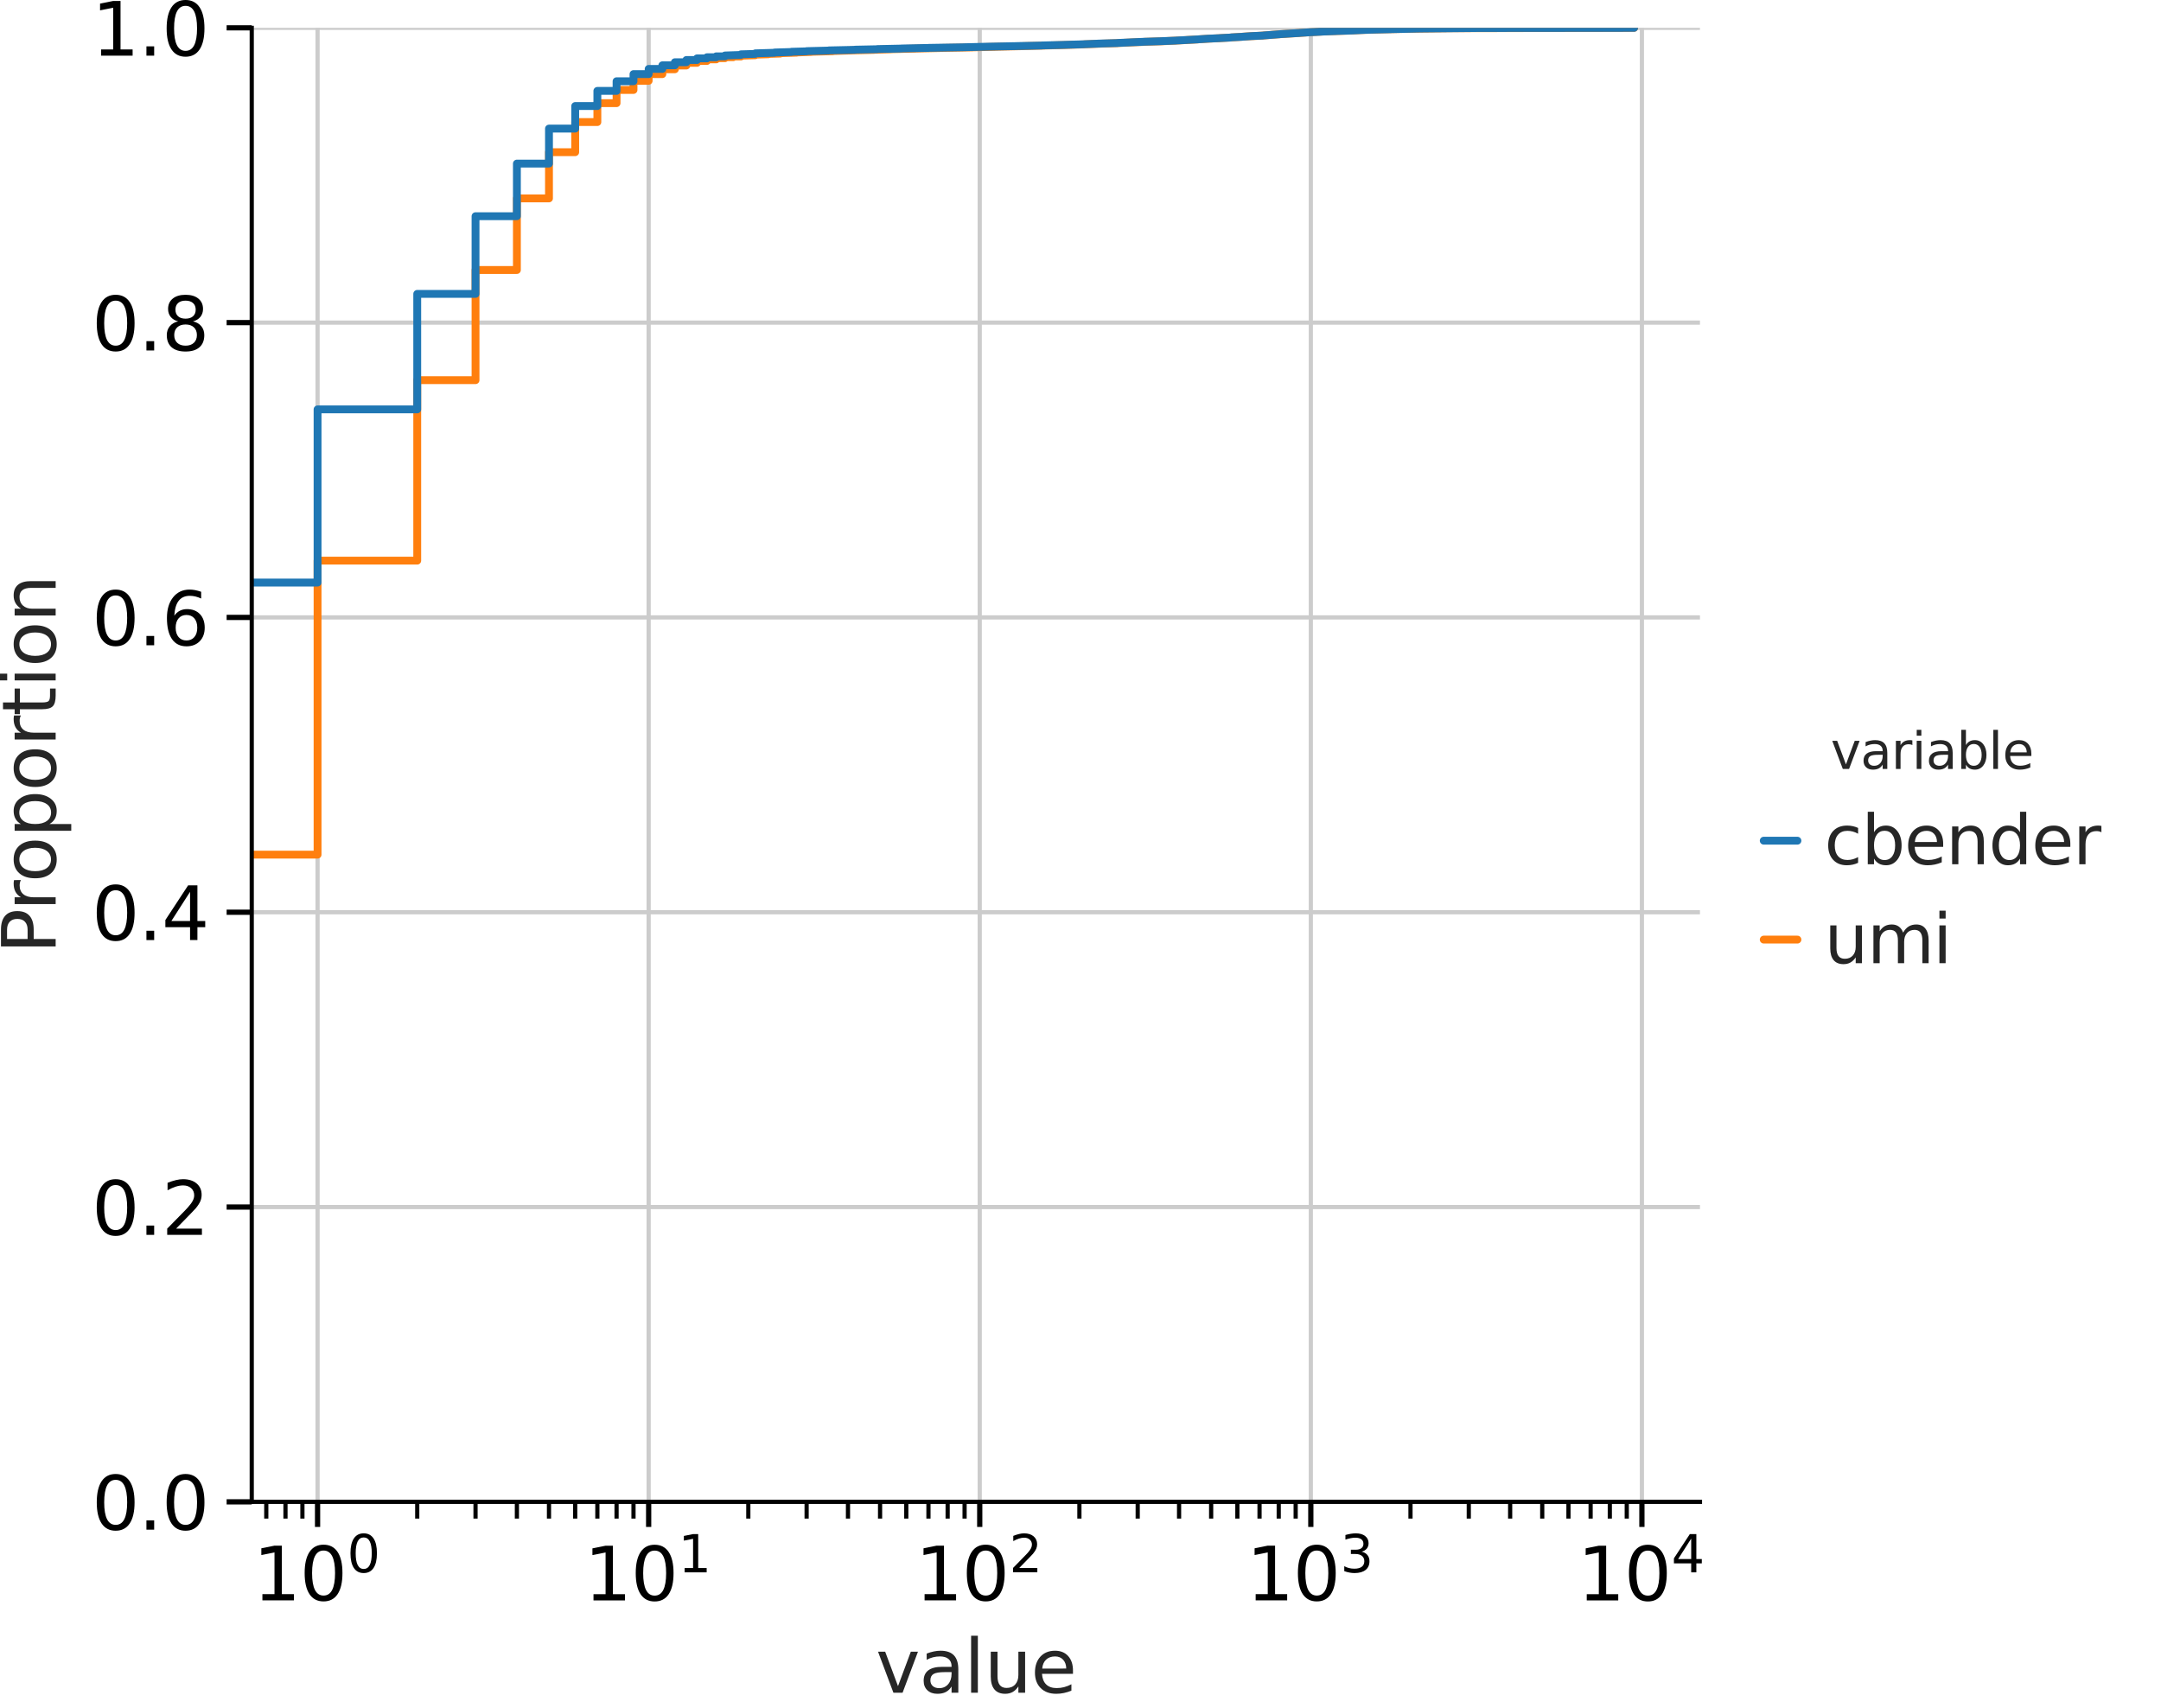 <?xml version="1.0" encoding="utf-8" standalone="no"?>
<!DOCTYPE svg PUBLIC "-//W3C//DTD SVG 1.1//EN"
  "http://www.w3.org/Graphics/SVG/1.1/DTD/svg11.dtd">
<svg height="326.448pt" version="1.1" viewBox="0 0 413.025 326.448" width="413.025pt" xmlns="http://www.w3.org/2000/svg" xmlns:xlink="http://www.w3.org/1999/xlink">
 <defs>
  <style type="text/css">*{stroke-linecap:butt;stroke-linejoin:round;}</style>
 </defs>
 <g id="figure_1">
  <g id="patch_1">
   <path d="M 0 326.448 
L 413.025 326.448 
L 413.025 0 
L 0 0 
z
" style="fill:none;"/>
  </g>
  <g id="axes_1">
   <g id="patch_2">
    <path d="M 48.114 287.049 
L 324.909 287.049 
L 324.909 5.319 
L 48.114 5.319 
z
" style="fill:none;"/>
   </g>
   <g id="matplotlib.axis_1">
    <g id="xtick_1">
     <g id="line2d_1">
      <path clip-path="url(#pf5a74ed049)" d="M 60.695 287.049 
L 60.695 5.319 
" style="fill:none;stroke:#cccccc;stroke-linecap:round;stroke-width:0.8;"/>
     </g>
     <g id="line2d_2">
      <defs>
       <path d="M 0 0 
L 0 4.8 
" id="mdcb907e049" style="stroke:#000000;"/>
      </defs>
      <g>
       <use style="stroke:#000000;" x="60.695" xlink:href="#mdcb907e049" y="287.049"/>
      </g>
     </g>
     <g id="text_1">
      <!-- $\mathdefault{10^{0}}$ -->
      <g transform="translate(48.375 305.987)scale(0.14 -0.14)">
       <defs>
        <path d="M 794 531 
L 1825 531 
L 1825 4091 
L 703 3866 
L 703 4441 
L 1819 4666 
L 2450 4666 
L 2450 531 
L 3481 531 
L 3481 0 
L 794 0 
L 794 531 
z
" id="DejaVuSans-31" transform="scale(0.016)"/>
        <path d="M 2034 4250 
Q 1547 4250 1301 3770 
Q 1056 3291 1056 2328 
Q 1056 1369 1301 889 
Q 1547 409 2034 409 
Q 2525 409 2770 889 
Q 3016 1369 3016 2328 
Q 3016 3291 2770 3770 
Q 2525 4250 2034 4250 
z
M 2034 4750 
Q 2819 4750 3233 4129 
Q 3647 3509 3647 2328 
Q 3647 1150 3233 529 
Q 2819 -91 2034 -91 
Q 1250 -91 836 529 
Q 422 1150 422 2328 
Q 422 3509 836 4129 
Q 1250 4750 2034 4750 
z
" id="DejaVuSans-30" transform="scale(0.016)"/>
       </defs>
       <use transform="translate(0 0.766)" xlink:href="#DejaVuSans-31"/>
       <use transform="translate(63.623 0.766)" xlink:href="#DejaVuSans-30"/>
       <use transform="translate(128.203 39.047)scale(0.7)" xlink:href="#DejaVuSans-30"/>
      </g>
     </g>
    </g>
    <g id="xtick_2">
     <g id="line2d_3">
      <path clip-path="url(#pf5a74ed049)" d="M 123.975 287.049 
L 123.975 5.319 
" style="fill:none;stroke:#cccccc;stroke-linecap:round;stroke-width:0.8;"/>
     </g>
     <g id="line2d_4">
      <g>
       <use style="stroke:#000000;" x="123.975" xlink:href="#mdcb907e049" y="287.049"/>
      </g>
     </g>
     <g id="text_2">
      <!-- $\mathdefault{10^{1}}$ -->
      <g transform="translate(111.655 305.987)scale(0.14 -0.14)">
       <use transform="translate(0 0.684)" xlink:href="#DejaVuSans-31"/>
       <use transform="translate(63.623 0.684)" xlink:href="#DejaVuSans-30"/>
       <use transform="translate(128.203 38.966)scale(0.7)" xlink:href="#DejaVuSans-31"/>
      </g>
     </g>
    </g>
    <g id="xtick_3">
     <g id="line2d_5">
      <path clip-path="url(#pf5a74ed049)" d="M 187.254 287.049 
L 187.254 5.319 
" style="fill:none;stroke:#cccccc;stroke-linecap:round;stroke-width:0.8;"/>
     </g>
     <g id="line2d_6">
      <g>
       <use style="stroke:#000000;" x="187.254" xlink:href="#mdcb907e049" y="287.049"/>
      </g>
     </g>
     <g id="text_3">
      <!-- $\mathdefault{10^{2}}$ -->
      <g transform="translate(174.934 305.987)scale(0.14 -0.14)">
       <defs>
        <path d="M 1228 531 
L 3431 531 
L 3431 0 
L 469 0 
L 469 531 
Q 828 903 1448 1529 
Q 2069 2156 2228 2338 
Q 2531 2678 2651 2914 
Q 2772 3150 2772 3378 
Q 2772 3750 2511 3984 
Q 2250 4219 1831 4219 
Q 1534 4219 1204 4116 
Q 875 4013 500 3803 
L 500 4441 
Q 881 4594 1212 4672 
Q 1544 4750 1819 4750 
Q 2544 4750 2975 4387 
Q 3406 4025 3406 3419 
Q 3406 3131 3298 2873 
Q 3191 2616 2906 2266 
Q 2828 2175 2409 1742 
Q 1991 1309 1228 531 
z
" id="DejaVuSans-32" transform="scale(0.016)"/>
       </defs>
       <use transform="translate(0 0.766)" xlink:href="#DejaVuSans-31"/>
       <use transform="translate(63.623 0.766)" xlink:href="#DejaVuSans-30"/>
       <use transform="translate(128.203 39.047)scale(0.7)" xlink:href="#DejaVuSans-32"/>
      </g>
     </g>
    </g>
    <g id="xtick_4">
     <g id="line2d_7">
      <path clip-path="url(#pf5a74ed049)" d="M 250.533 287.049 
L 250.533 5.319 
" style="fill:none;stroke:#cccccc;stroke-linecap:round;stroke-width:0.8;"/>
     </g>
     <g id="line2d_8">
      <g>
       <use style="stroke:#000000;" x="250.533" xlink:href="#mdcb907e049" y="287.049"/>
      </g>
     </g>
     <g id="text_4">
      <!-- $\mathdefault{10^{3}}$ -->
      <g transform="translate(238.213 305.987)scale(0.14 -0.14)">
       <defs>
        <path d="M 2597 2516 
Q 3050 2419 3304 2112 
Q 3559 1806 3559 1356 
Q 3559 666 3084 287 
Q 2609 -91 1734 -91 
Q 1441 -91 1130 -33 
Q 819 25 488 141 
L 488 750 
Q 750 597 1062 519 
Q 1375 441 1716 441 
Q 2309 441 2620 675 
Q 2931 909 2931 1356 
Q 2931 1769 2642 2001 
Q 2353 2234 1838 2234 
L 1294 2234 
L 1294 2753 
L 1863 2753 
Q 2328 2753 2575 2939 
Q 2822 3125 2822 3475 
Q 2822 3834 2567 4026 
Q 2313 4219 1838 4219 
Q 1578 4219 1281 4162 
Q 984 4106 628 3988 
L 628 4550 
Q 988 4650 1302 4700 
Q 1616 4750 1894 4750 
Q 2613 4750 3031 4423 
Q 3450 4097 3450 3541 
Q 3450 3153 3228 2886 
Q 3006 2619 2597 2516 
z
" id="DejaVuSans-33" transform="scale(0.016)"/>
       </defs>
       <use transform="translate(0 0.766)" xlink:href="#DejaVuSans-31"/>
       <use transform="translate(63.623 0.766)" xlink:href="#DejaVuSans-30"/>
       <use transform="translate(128.203 39.047)scale(0.7)" xlink:href="#DejaVuSans-33"/>
      </g>
     </g>
    </g>
    <g id="xtick_5">
     <g id="line2d_9">
      <path clip-path="url(#pf5a74ed049)" d="M 313.812 287.049 
L 313.812 5.319 
" style="fill:none;stroke:#cccccc;stroke-linecap:round;stroke-width:0.8;"/>
     </g>
     <g id="line2d_10">
      <g>
       <use style="stroke:#000000;" x="313.812" xlink:href="#mdcb907e049" y="287.049"/>
      </g>
     </g>
     <g id="text_5">
      <!-- $\mathdefault{10^{4}}$ -->
      <g transform="translate(301.492 305.987)scale(0.14 -0.14)">
       <defs>
        <path d="M 2419 4116 
L 825 1625 
L 2419 1625 
L 2419 4116 
z
M 2253 4666 
L 3047 4666 
L 3047 1625 
L 3713 1625 
L 3713 1100 
L 3047 1100 
L 3047 0 
L 2419 0 
L 2419 1100 
L 313 1100 
L 313 1709 
L 2253 4666 
z
" id="DejaVuSans-34" transform="scale(0.016)"/>
       </defs>
       <use transform="translate(0 0.684)" xlink:href="#DejaVuSans-31"/>
       <use transform="translate(63.623 0.684)" xlink:href="#DejaVuSans-30"/>
       <use transform="translate(128.203 38.966)scale(0.7)" xlink:href="#DejaVuSans-34"/>
      </g>
     </g>
    </g>
    <g id="xtick_6">
     <g id="line2d_11">
      <defs>
       <path d="M 0 0 
L 0 3.2 
" id="m6e7b2ccfba" style="stroke:#000000;stroke-width:0.8;"/>
      </defs>
      <g>
       <use style="stroke:#000000;stroke-width:0.8;" x="50.893" xlink:href="#m6e7b2ccfba" y="287.049"/>
      </g>
     </g>
    </g>
    <g id="xtick_7">
     <g id="line2d_12">
      <g>
       <use style="stroke:#000000;stroke-width:0.8;" x="54.563" xlink:href="#m6e7b2ccfba" y="287.049"/>
      </g>
     </g>
    </g>
    <g id="xtick_8">
     <g id="line2d_13">
      <g>
       <use style="stroke:#000000;stroke-width:0.8;" x="57.8" xlink:href="#m6e7b2ccfba" y="287.049"/>
      </g>
     </g>
    </g>
    <g id="xtick_9">
     <g id="line2d_14">
      <g>
       <use style="stroke:#000000;stroke-width:0.8;" x="79.744" xlink:href="#m6e7b2ccfba" y="287.049"/>
      </g>
     </g>
    </g>
    <g id="xtick_10">
     <g id="line2d_15">
      <g>
       <use style="stroke:#000000;stroke-width:0.8;" x="90.887" xlink:href="#m6e7b2ccfba" y="287.049"/>
      </g>
     </g>
    </g>
    <g id="xtick_11">
     <g id="line2d_16">
      <g>
       <use style="stroke:#000000;stroke-width:0.8;" x="98.793" xlink:href="#m6e7b2ccfba" y="287.049"/>
      </g>
     </g>
    </g>
    <g id="xtick_12">
     <g id="line2d_17">
      <g>
       <use style="stroke:#000000;stroke-width:0.8;" x="104.926" xlink:href="#m6e7b2ccfba" y="287.049"/>
      </g>
     </g>
    </g>
    <g id="xtick_13">
     <g id="line2d_18">
      <g>
       <use style="stroke:#000000;stroke-width:0.8;" x="109.936" xlink:href="#m6e7b2ccfba" y="287.049"/>
      </g>
     </g>
    </g>
    <g id="xtick_14">
     <g id="line2d_19">
      <g>
       <use style="stroke:#000000;stroke-width:0.8;" x="114.172" xlink:href="#m6e7b2ccfba" y="287.049"/>
      </g>
     </g>
    </g>
    <g id="xtick_15">
     <g id="line2d_20">
      <g>
       <use style="stroke:#000000;stroke-width:0.8;" x="117.842" xlink:href="#m6e7b2ccfba" y="287.049"/>
      </g>
     </g>
    </g>
    <g id="xtick_16">
     <g id="line2d_21">
      <g>
       <use style="stroke:#000000;stroke-width:0.8;" x="121.079" xlink:href="#m6e7b2ccfba" y="287.049"/>
      </g>
     </g>
    </g>
    <g id="xtick_17">
     <g id="line2d_22">
      <g>
       <use style="stroke:#000000;stroke-width:0.8;" x="143.023" xlink:href="#m6e7b2ccfba" y="287.049"/>
      </g>
     </g>
    </g>
    <g id="xtick_18">
     <g id="line2d_23">
      <g>
       <use style="stroke:#000000;stroke-width:0.8;" x="154.166" xlink:href="#m6e7b2ccfba" y="287.049"/>
      </g>
     </g>
    </g>
    <g id="xtick_19">
     <g id="line2d_24">
      <g>
       <use style="stroke:#000000;stroke-width:0.8;" x="162.072" xlink:href="#m6e7b2ccfba" y="287.049"/>
      </g>
     </g>
    </g>
    <g id="xtick_20">
     <g id="line2d_25">
      <g>
       <use style="stroke:#000000;stroke-width:0.8;" x="168.205" xlink:href="#m6e7b2ccfba" y="287.049"/>
      </g>
     </g>
    </g>
    <g id="xtick_21">
     <g id="line2d_26">
      <g>
       <use style="stroke:#000000;stroke-width:0.8;" x="173.215" xlink:href="#m6e7b2ccfba" y="287.049"/>
      </g>
     </g>
    </g>
    <g id="xtick_22">
     <g id="line2d_27">
      <g>
       <use style="stroke:#000000;stroke-width:0.8;" x="177.452" xlink:href="#m6e7b2ccfba" y="287.049"/>
      </g>
     </g>
    </g>
    <g id="xtick_23">
     <g id="line2d_28">
      <g>
       <use style="stroke:#000000;stroke-width:0.8;" x="181.121" xlink:href="#m6e7b2ccfba" y="287.049"/>
      </g>
     </g>
    </g>
    <g id="xtick_24">
     <g id="line2d_29">
      <g>
       <use style="stroke:#000000;stroke-width:0.8;" x="184.358" xlink:href="#m6e7b2ccfba" y="287.049"/>
      </g>
     </g>
    </g>
    <g id="xtick_25">
     <g id="line2d_30">
      <g>
       <use style="stroke:#000000;stroke-width:0.8;" x="206.303" xlink:href="#m6e7b2ccfba" y="287.049"/>
      </g>
     </g>
    </g>
    <g id="xtick_26">
     <g id="line2d_31">
      <g>
       <use style="stroke:#000000;stroke-width:0.8;" x="217.446" xlink:href="#m6e7b2ccfba" y="287.049"/>
      </g>
     </g>
    </g>
    <g id="xtick_27">
     <g id="line2d_32">
      <g>
       <use style="stroke:#000000;stroke-width:0.8;" x="225.352" xlink:href="#m6e7b2ccfba" y="287.049"/>
      </g>
     </g>
    </g>
    <g id="xtick_28">
     <g id="line2d_33">
      <g>
       <use style="stroke:#000000;stroke-width:0.8;" x="231.484" xlink:href="#m6e7b2ccfba" y="287.049"/>
      </g>
     </g>
    </g>
    <g id="xtick_29">
     <g id="line2d_34">
      <g>
       <use style="stroke:#000000;stroke-width:0.8;" x="236.494" xlink:href="#m6e7b2ccfba" y="287.049"/>
      </g>
     </g>
    </g>
    <g id="xtick_30">
     <g id="line2d_35">
      <g>
       <use style="stroke:#000000;stroke-width:0.8;" x="240.731" xlink:href="#m6e7b2ccfba" y="287.049"/>
      </g>
     </g>
    </g>
    <g id="xtick_31">
     <g id="line2d_36">
      <g>
       <use style="stroke:#000000;stroke-width:0.8;" x="244.4" xlink:href="#m6e7b2ccfba" y="287.049"/>
      </g>
     </g>
    </g>
    <g id="xtick_32">
     <g id="line2d_37">
      <g>
       <use style="stroke:#000000;stroke-width:0.8;" x="247.637" xlink:href="#m6e7b2ccfba" y="287.049"/>
      </g>
     </g>
    </g>
    <g id="xtick_33">
     <g id="line2d_38">
      <g>
       <use style="stroke:#000000;stroke-width:0.8;" x="269.582" xlink:href="#m6e7b2ccfba" y="287.049"/>
      </g>
     </g>
    </g>
    <g id="xtick_34">
     <g id="line2d_39">
      <g>
       <use style="stroke:#000000;stroke-width:0.8;" x="280.725" xlink:href="#m6e7b2ccfba" y="287.049"/>
      </g>
     </g>
    </g>
    <g id="xtick_35">
     <g id="line2d_40">
      <g>
       <use style="stroke:#000000;stroke-width:0.8;" x="288.631" xlink:href="#m6e7b2ccfba" y="287.049"/>
      </g>
     </g>
    </g>
    <g id="xtick_36">
     <g id="line2d_41">
      <g>
       <use style="stroke:#000000;stroke-width:0.8;" x="294.763" xlink:href="#m6e7b2ccfba" y="287.049"/>
      </g>
     </g>
    </g>
    <g id="xtick_37">
     <g id="line2d_42">
      <g>
       <use style="stroke:#000000;stroke-width:0.8;" x="299.774" xlink:href="#m6e7b2ccfba" y="287.049"/>
      </g>
     </g>
    </g>
    <g id="xtick_38">
     <g id="line2d_43">
      <g>
       <use style="stroke:#000000;stroke-width:0.8;" x="304.01" xlink:href="#m6e7b2ccfba" y="287.049"/>
      </g>
     </g>
    </g>
    <g id="xtick_39">
     <g id="line2d_44">
      <g>
       <use style="stroke:#000000;stroke-width:0.8;" x="307.68" xlink:href="#m6e7b2ccfba" y="287.049"/>
      </g>
     </g>
    </g>
    <g id="xtick_40">
     <g id="line2d_45">
      <g>
       <use style="stroke:#000000;stroke-width:0.8;" x="310.917" xlink:href="#m6e7b2ccfba" y="287.049"/>
      </g>
     </g>
    </g>
    <g id="text_6">
     <!-- value -->
     <g style="fill:#262626;" transform="translate(167.39 323.536)scale(0.14 -0.14)">
      <defs>
       <path d="M 191 3500 
L 800 3500 
L 1894 563 
L 2988 3500 
L 3597 3500 
L 2284 0 
L 1503 0 
L 191 3500 
z
" id="DejaVuSans-76" transform="scale(0.016)"/>
       <path d="M 2194 1759 
Q 1497 1759 1228 1600 
Q 959 1441 959 1056 
Q 959 750 1161 570 
Q 1363 391 1709 391 
Q 2188 391 2477 730 
Q 2766 1069 2766 1631 
L 2766 1759 
L 2194 1759 
z
M 3341 1997 
L 3341 0 
L 2766 0 
L 2766 531 
Q 2569 213 2275 61 
Q 1981 -91 1556 -91 
Q 1019 -91 701 211 
Q 384 513 384 1019 
Q 384 1609 779 1909 
Q 1175 2209 1959 2209 
L 2766 2209 
L 2766 2266 
Q 2766 2663 2505 2880 
Q 2244 3097 1772 3097 
Q 1472 3097 1187 3025 
Q 903 2953 641 2809 
L 641 3341 
Q 956 3463 1253 3523 
Q 1550 3584 1831 3584 
Q 2591 3584 2966 3190 
Q 3341 2797 3341 1997 
z
" id="DejaVuSans-61" transform="scale(0.016)"/>
       <path d="M 603 4863 
L 1178 4863 
L 1178 0 
L 603 0 
L 603 4863 
z
" id="DejaVuSans-6c" transform="scale(0.016)"/>
       <path d="M 544 1381 
L 544 3500 
L 1119 3500 
L 1119 1403 
Q 1119 906 1312 657 
Q 1506 409 1894 409 
Q 2359 409 2629 706 
Q 2900 1003 2900 1516 
L 2900 3500 
L 3475 3500 
L 3475 0 
L 2900 0 
L 2900 538 
Q 2691 219 2414 64 
Q 2138 -91 1772 -91 
Q 1169 -91 856 284 
Q 544 659 544 1381 
z
M 1991 3584 
L 1991 3584 
z
" id="DejaVuSans-75" transform="scale(0.016)"/>
       <path d="M 3597 1894 
L 3597 1613 
L 953 1613 
Q 991 1019 1311 708 
Q 1631 397 2203 397 
Q 2534 397 2845 478 
Q 3156 559 3463 722 
L 3463 178 
Q 3153 47 2828 -22 
Q 2503 -91 2169 -91 
Q 1331 -91 842 396 
Q 353 884 353 1716 
Q 353 2575 817 3079 
Q 1281 3584 2069 3584 
Q 2775 3584 3186 3129 
Q 3597 2675 3597 1894 
z
M 3022 2063 
Q 3016 2534 2758 2815 
Q 2500 3097 2075 3097 
Q 1594 3097 1305 2825 
Q 1016 2553 972 2059 
L 3022 2063 
z
" id="DejaVuSans-65" transform="scale(0.016)"/>
      </defs>
      <use xlink:href="#DejaVuSans-76"/>
      <use x="59.18" xlink:href="#DejaVuSans-61"/>
      <use x="120.459" xlink:href="#DejaVuSans-6c"/>
      <use x="148.242" xlink:href="#DejaVuSans-75"/>
      <use x="211.621" xlink:href="#DejaVuSans-65"/>
     </g>
    </g>
   </g>
   <g id="matplotlib.axis_2">
    <g id="ytick_1">
     <g id="line2d_46">
      <path clip-path="url(#pf5a74ed049)" d="M 48.114 287.049 
L 324.909 287.049 
" style="fill:none;stroke:#cccccc;stroke-linecap:round;stroke-width:0.8;"/>
     </g>
     <g id="line2d_47">
      <defs>
       <path d="M 0 0 
L -4.8 0 
" id="meed3a29d20" style="stroke:#000000;"/>
      </defs>
      <g>
       <use style="stroke:#000000;" x="48.114" xlink:href="#meed3a29d20" y="287.049"/>
      </g>
     </g>
     <g id="text_7">
      <!-- 0.0 -->
      <g transform="translate(17.549 292.368)scale(0.14 -0.14)">
       <defs>
        <path d="M 684 794 
L 1344 794 
L 1344 0 
L 684 0 
L 684 794 
z
" id="DejaVuSans-2e" transform="scale(0.016)"/>
       </defs>
       <use xlink:href="#DejaVuSans-30"/>
       <use x="63.623" xlink:href="#DejaVuSans-2e"/>
       <use x="95.41" xlink:href="#DejaVuSans-30"/>
      </g>
     </g>
    </g>
    <g id="ytick_2">
     <g id="line2d_48">
      <path clip-path="url(#pf5a74ed049)" d="M 48.114 230.703 
L 324.909 230.703 
" style="fill:none;stroke:#cccccc;stroke-linecap:round;stroke-width:0.8;"/>
     </g>
     <g id="line2d_49">
      <g>
       <use style="stroke:#000000;" x="48.114" xlink:href="#meed3a29d20" y="230.703"/>
      </g>
     </g>
     <g id="text_8">
      <!-- 0.2 -->
      <g transform="translate(17.549 236.022)scale(0.14 -0.14)">
       <use xlink:href="#DejaVuSans-30"/>
       <use x="63.623" xlink:href="#DejaVuSans-2e"/>
       <use x="95.41" xlink:href="#DejaVuSans-32"/>
      </g>
     </g>
    </g>
    <g id="ytick_3">
     <g id="line2d_50">
      <path clip-path="url(#pf5a74ed049)" d="M 48.114 174.357 
L 324.909 174.357 
" style="fill:none;stroke:#cccccc;stroke-linecap:round;stroke-width:0.8;"/>
     </g>
     <g id="line2d_51">
      <g>
       <use style="stroke:#000000;" x="48.114" xlink:href="#meed3a29d20" y="174.357"/>
      </g>
     </g>
     <g id="text_9">
      <!-- 0.4 -->
      <g transform="translate(17.549 179.676)scale(0.14 -0.14)">
       <use xlink:href="#DejaVuSans-30"/>
       <use x="63.623" xlink:href="#DejaVuSans-2e"/>
       <use x="95.41" xlink:href="#DejaVuSans-34"/>
      </g>
     </g>
    </g>
    <g id="ytick_4">
     <g id="line2d_52">
      <path clip-path="url(#pf5a74ed049)" d="M 48.114 118.011 
L 324.909 118.011 
" style="fill:none;stroke:#cccccc;stroke-linecap:round;stroke-width:0.8;"/>
     </g>
     <g id="line2d_53">
      <g>
       <use style="stroke:#000000;" x="48.114" xlink:href="#meed3a29d20" y="118.011"/>
      </g>
     </g>
     <g id="text_10">
      <!-- 0.6 -->
      <g transform="translate(17.549 123.33)scale(0.14 -0.14)">
       <defs>
        <path d="M 2113 2584 
Q 1688 2584 1439 2293 
Q 1191 2003 1191 1497 
Q 1191 994 1439 701 
Q 1688 409 2113 409 
Q 2538 409 2786 701 
Q 3034 994 3034 1497 
Q 3034 2003 2786 2293 
Q 2538 2584 2113 2584 
z
M 3366 4563 
L 3366 3988 
Q 3128 4100 2886 4159 
Q 2644 4219 2406 4219 
Q 1781 4219 1451 3797 
Q 1122 3375 1075 2522 
Q 1259 2794 1537 2939 
Q 1816 3084 2150 3084 
Q 2853 3084 3261 2657 
Q 3669 2231 3669 1497 
Q 3669 778 3244 343 
Q 2819 -91 2113 -91 
Q 1303 -91 875 529 
Q 447 1150 447 2328 
Q 447 3434 972 4092 
Q 1497 4750 2381 4750 
Q 2619 4750 2861 4703 
Q 3103 4656 3366 4563 
z
" id="DejaVuSans-36" transform="scale(0.016)"/>
       </defs>
       <use xlink:href="#DejaVuSans-30"/>
       <use x="63.623" xlink:href="#DejaVuSans-2e"/>
       <use x="95.41" xlink:href="#DejaVuSans-36"/>
      </g>
     </g>
    </g>
    <g id="ytick_5">
     <g id="line2d_54">
      <path clip-path="url(#pf5a74ed049)" d="M 48.114 61.665 
L 324.909 61.665 
" style="fill:none;stroke:#cccccc;stroke-linecap:round;stroke-width:0.8;"/>
     </g>
     <g id="line2d_55">
      <g>
       <use style="stroke:#000000;" x="48.114" xlink:href="#meed3a29d20" y="61.665"/>
      </g>
     </g>
     <g id="text_11">
      <!-- 0.8 -->
      <g transform="translate(17.549 66.984)scale(0.14 -0.14)">
       <defs>
        <path d="M 2034 2216 
Q 1584 2216 1326 1975 
Q 1069 1734 1069 1313 
Q 1069 891 1326 650 
Q 1584 409 2034 409 
Q 2484 409 2743 651 
Q 3003 894 3003 1313 
Q 3003 1734 2745 1975 
Q 2488 2216 2034 2216 
z
M 1403 2484 
Q 997 2584 770 2862 
Q 544 3141 544 3541 
Q 544 4100 942 4425 
Q 1341 4750 2034 4750 
Q 2731 4750 3128 4425 
Q 3525 4100 3525 3541 
Q 3525 3141 3298 2862 
Q 3072 2584 2669 2484 
Q 3125 2378 3379 2068 
Q 3634 1759 3634 1313 
Q 3634 634 3220 271 
Q 2806 -91 2034 -91 
Q 1263 -91 848 271 
Q 434 634 434 1313 
Q 434 1759 690 2068 
Q 947 2378 1403 2484 
z
M 1172 3481 
Q 1172 3119 1398 2916 
Q 1625 2713 2034 2713 
Q 2441 2713 2670 2916 
Q 2900 3119 2900 3481 
Q 2900 3844 2670 4047 
Q 2441 4250 2034 4250 
Q 1625 4250 1398 4047 
Q 1172 3844 1172 3481 
z
" id="DejaVuSans-38" transform="scale(0.016)"/>
       </defs>
       <use xlink:href="#DejaVuSans-30"/>
       <use x="63.623" xlink:href="#DejaVuSans-2e"/>
       <use x="95.41" xlink:href="#DejaVuSans-38"/>
      </g>
     </g>
    </g>
    <g id="ytick_6">
     <g id="line2d_56">
      <path clip-path="url(#pf5a74ed049)" d="M 48.114 5.319 
L 324.909 5.319 
" style="fill:none;stroke:#cccccc;stroke-linecap:round;stroke-width:0.8;"/>
     </g>
     <g id="line2d_57">
      <g>
       <use style="stroke:#000000;" x="48.114" xlink:href="#meed3a29d20" y="5.319"/>
      </g>
     </g>
     <g id="text_12">
      <!-- 1.0 -->
      <g transform="translate(17.549 10.638)scale(0.14 -0.14)">
       <use xlink:href="#DejaVuSans-31"/>
       <use x="63.623" xlink:href="#DejaVuSans-2e"/>
       <use x="95.41" xlink:href="#DejaVuSans-30"/>
      </g>
     </g>
    </g>
    <g id="text_13">
     <!-- Proportion -->
     <g style="fill:#262626;" transform="translate(10.638 182.298)rotate(-90)scale(0.14 -0.14)">
      <defs>
       <path d="M 1259 4147 
L 1259 2394 
L 2053 2394 
Q 2494 2394 2734 2622 
Q 2975 2850 2975 3272 
Q 2975 3691 2734 3919 
Q 2494 4147 2053 4147 
L 1259 4147 
z
M 628 4666 
L 2053 4666 
Q 2838 4666 3239 4311 
Q 3641 3956 3641 3272 
Q 3641 2581 3239 2228 
Q 2838 1875 2053 1875 
L 1259 1875 
L 1259 0 
L 628 0 
L 628 4666 
z
" id="DejaVuSans-50" transform="scale(0.016)"/>
       <path d="M 2631 2963 
Q 2534 3019 2420 3045 
Q 2306 3072 2169 3072 
Q 1681 3072 1420 2755 
Q 1159 2438 1159 1844 
L 1159 0 
L 581 0 
L 581 3500 
L 1159 3500 
L 1159 2956 
Q 1341 3275 1631 3429 
Q 1922 3584 2338 3584 
Q 2397 3584 2469 3576 
Q 2541 3569 2628 3553 
L 2631 2963 
z
" id="DejaVuSans-72" transform="scale(0.016)"/>
       <path d="M 1959 3097 
Q 1497 3097 1228 2736 
Q 959 2375 959 1747 
Q 959 1119 1226 758 
Q 1494 397 1959 397 
Q 2419 397 2687 759 
Q 2956 1122 2956 1747 
Q 2956 2369 2687 2733 
Q 2419 3097 1959 3097 
z
M 1959 3584 
Q 2709 3584 3137 3096 
Q 3566 2609 3566 1747 
Q 3566 888 3137 398 
Q 2709 -91 1959 -91 
Q 1206 -91 779 398 
Q 353 888 353 1747 
Q 353 2609 779 3096 
Q 1206 3584 1959 3584 
z
" id="DejaVuSans-6f" transform="scale(0.016)"/>
       <path d="M 1159 525 
L 1159 -1331 
L 581 -1331 
L 581 3500 
L 1159 3500 
L 1159 2969 
Q 1341 3281 1617 3432 
Q 1894 3584 2278 3584 
Q 2916 3584 3314 3078 
Q 3713 2572 3713 1747 
Q 3713 922 3314 415 
Q 2916 -91 2278 -91 
Q 1894 -91 1617 61 
Q 1341 213 1159 525 
z
M 3116 1747 
Q 3116 2381 2855 2742 
Q 2594 3103 2138 3103 
Q 1681 3103 1420 2742 
Q 1159 2381 1159 1747 
Q 1159 1113 1420 752 
Q 1681 391 2138 391 
Q 2594 391 2855 752 
Q 3116 1113 3116 1747 
z
" id="DejaVuSans-70" transform="scale(0.016)"/>
       <path d="M 1172 4494 
L 1172 3500 
L 2356 3500 
L 2356 3053 
L 1172 3053 
L 1172 1153 
Q 1172 725 1289 603 
Q 1406 481 1766 481 
L 2356 481 
L 2356 0 
L 1766 0 
Q 1100 0 847 248 
Q 594 497 594 1153 
L 594 3053 
L 172 3053 
L 172 3500 
L 594 3500 
L 594 4494 
L 1172 4494 
z
" id="DejaVuSans-74" transform="scale(0.016)"/>
       <path d="M 603 3500 
L 1178 3500 
L 1178 0 
L 603 0 
L 603 3500 
z
M 603 4863 
L 1178 4863 
L 1178 4134 
L 603 4134 
L 603 4863 
z
" id="DejaVuSans-69" transform="scale(0.016)"/>
       <path d="M 3513 2113 
L 3513 0 
L 2938 0 
L 2938 2094 
Q 2938 2591 2744 2837 
Q 2550 3084 2163 3084 
Q 1697 3084 1428 2787 
Q 1159 2491 1159 1978 
L 1159 0 
L 581 0 
L 581 3500 
L 1159 3500 
L 1159 2956 
Q 1366 3272 1645 3428 
Q 1925 3584 2291 3584 
Q 2894 3584 3203 3211 
Q 3513 2838 3513 2113 
z
" id="DejaVuSans-6e" transform="scale(0.016)"/>
      </defs>
      <use xlink:href="#DejaVuSans-50"/>
      <use x="58.553" xlink:href="#DejaVuSans-72"/>
      <use x="97.416" xlink:href="#DejaVuSans-6f"/>
      <use x="158.598" xlink:href="#DejaVuSans-70"/>
      <use x="222.074" xlink:href="#DejaVuSans-6f"/>
      <use x="283.256" xlink:href="#DejaVuSans-72"/>
      <use x="324.369" xlink:href="#DejaVuSans-74"/>
      <use x="363.578" xlink:href="#DejaVuSans-69"/>
      <use x="391.361" xlink:href="#DejaVuSans-6f"/>
      <use x="452.543" xlink:href="#DejaVuSans-6e"/>
     </g>
    </g>
   </g>
   <g id="line2d_58">
    <path clip-path="url(#pf5a74ed049)" d="M -1 163.351 
L 60.695 163.351 
L 60.695 163.241 
L 60.695 107.158 
L 79.744 107.158 
L 79.744 107.048 
L 79.744 72.66 
L 90.887 72.66 
L 90.887 72.55 
L 90.887 51.607 
L 98.793 51.607 
L 98.793 51.497 
L 98.793 37.92 
L 104.926 37.92 
L 104.926 37.81 
L 104.926 29.086 
L 109.936 29.086 
L 109.936 28.976 
L 109.936 23.329 
L 114.172 23.329 
L 114.172 23.219 
L 114.172 19.717 
L 117.842 19.717 
L 117.842 19.607 
L 117.842 17.192 
L 121.079 17.192 
L 121.079 17.082 
L 121.079 15.444 
L 123.975 15.444 
L 123.975 15.334 
L 123.975 14.165 
L 126.594 14.165 
L 126.594 14.055 
L 126.594 13.237 
L 128.985 13.237 
L 128.985 13.127 
L 128.985 12.521 
L 131.185 12.521 
L 131.185 12.411 
L 131.185 12.006 
L 133.221 12.006 
L 133.221 11.896 
L 133.221 11.652 
L 135.117 11.652 
L 135.117 11.542 
L 135.117 11.346 
L 136.891 11.346 
L 136.891 11.236 
L 136.891 11.117 
L 138.557 11.117 
L 138.557 11.007 
L 138.557 10.93 
L 140.128 10.93 
L 140.128 10.82 
L 140.128 10.793 
L 141.614 10.793 
L 141.614 10.683 
L 141.614 10.641 
L 144.364 10.552 
L 144.364 10.531 
L 144.364 10.445 
L 146.864 10.368 
L 146.864 10.335 
L 146.864 10.305 
L 149.156 10.237 
L 149.156 10.195 
L 149.156 10.163 
L 152.27 10.062 
L 152.27 10.053 
L 152.27 10.029 
L 155.067 9.925 
L 155.067 9.919 
L 155.067 9.895 
L 159.177 9.788 
L 159.177 9.785 
L 159.177 9.752 
L 162.751 9.642 
L 162.751 9.633 
L 167.083 9.529 
L 167.083 9.523 
L 167.083 9.515 
L 170.32 9.41 
L 170.32 9.404 
L 170.32 9.396 
L 174.989 9.294 
L 174.989 9.286 
L 174.989 9.28 
L 179.712 9.176 
L 179.712 9.17 
L 179.712 9.167 
L 185.844 9.06 
L 185.844 9.057 
L 185.844 9.051 
L 190.368 8.944 
L 190.368 8.941 
L 190.368 8.935 
L 195.501 8.828 
L 195.501 8.825 
L 195.501 8.822 
L 199.65 8.715 
L 199.65 8.712 
L 199.65 8.709 
L 203.711 8.599 
L 203.711 8.596 
L 207.248 8.486 
L 207.248 8.468 
L 210.263 8.358 
L 210.263 8.352 
L 213.618 8.242 
L 213.723 8.23 
L 216.036 8.12 
L 216.036 8.117 
L 218.699 8.007 
L 218.699 7.995 
L 222.303 7.885 
L 222.38 7.876 
L 224.726 7.769 
L 224.726 7.766 
L 224.726 7.763 
L 226.758 7.659 
L 226.758 7.653 
L 226.758 7.65 
L 228.952 7.54 
L 229.013 7.522 
L 230.76 7.412 
L 230.816 7.406 
L 233.137 7.299 
L 233.137 7.296 
L 233.189 7.29 
L 235.181 7.18 
L 235.277 7.165 
L 236.904 7.055 
L 236.994 7.049 
L 238.652 6.939 
L 238.736 6.934 
L 241.004 6.823 
L 241.082 6.818 
L 242.443 6.708 
L 242.517 6.699 
L 243.985 6.589 
L 244.09 6.577 
L 245.774 6.467 
L 245.872 6.455 
L 247.82 6.345 
L 247.82 6.333 
L 249.554 6.223 
L 249.639 6.211 
L 251.584 6.101 
L 251.69 6.089 
L 253.964 5.982 
L 253.964 5.979 
L 254.037 5.973 
L 257.701 5.863 
L 257.764 5.857 
L 260.014 5.747 
L 260.014 5.744 
L 263.689 5.634 
L 263.723 5.628 
L 268.716 5.518 
L 268.716 5.512 
L 277.159 5.402 
L 277.159 5.399 
L 312.327 5.322 
L 312.327 5.319 
" style="fill:none;stroke:#ff7f0e;stroke-linecap:round;stroke-width:1.5;"/>
   </g>
   <g id="line2d_59">
    <path clip-path="url(#pf5a74ed049)" d="M -1 111.345 
L 60.695 111.345 
L 60.695 111.235 
L 60.695 78.247 
L 79.744 78.247 
L 79.744 78.137 
L 79.744 56.169 
L 90.887 56.169 
L 90.887 56.059 
L 90.887 41.322 
L 98.793 41.322 
L 98.793 41.212 
L 98.793 31.266 
L 104.926 31.266 
L 104.926 31.156 
L 104.926 24.578 
L 109.936 24.578 
L 109.936 24.468 
L 109.936 20.267 
L 114.172 20.267 
L 114.172 20.157 
L 114.172 17.373 
L 117.842 17.373 
L 117.842 17.263 
L 117.842 15.527 
L 121.079 15.527 
L 121.079 15.417 
L 121.079 14.165 
L 123.975 14.165 
L 123.975 14.055 
L 123.975 13.175 
L 126.594 13.175 
L 126.594 13.065 
L 126.594 12.482 
L 128.985 12.482 
L 128.985 12.372 
L 128.985 11.896 
L 131.185 11.896 
L 131.185 11.786 
L 131.185 11.468 
L 133.221 11.468 
L 133.221 11.358 
L 133.221 11.159 
L 135.117 11.159 
L 135.117 11.049 
L 135.117 10.942 
L 136.891 10.942 
L 136.891 10.832 
L 136.891 10.769 
L 138.557 10.769 
L 138.557 10.659 
L 138.557 10.606 
L 141.614 10.502 
L 141.614 10.496 
L 141.614 10.383 
L 144.364 10.3 
L 144.364 10.273 
L 144.364 10.195 
L 148.034 10.085 
L 148.034 10.035 
L 151.271 9.937 
L 151.271 9.925 
L 151.271 9.895 
L 154.166 9.812 
L 154.166 9.785 
L 154.166 9.773 
L 158.403 9.666 
L 158.403 9.663 
L 158.403 9.633 
L 163.413 9.523 
L 163.413 9.494 
L 167.65 9.407 
L 167.65 9.384 
L 167.65 9.381 
L 172.284 9.283 
L 172.284 9.271 
L 172.284 9.268 
L 177.452 9.158 
L 177.452 9.149 
L 184.051 9.039 
L 184.051 9.036 
L 188.595 8.926 
L 188.595 8.923 
L 194.252 8.813 
L 194.252 8.81 
L 199.12 8.703 
L 199.12 8.7 
L 199.12 8.688 
L 203.407 8.578 
L 203.407 8.572 
L 207.115 8.462 
L 207.115 8.456 
L 209.783 8.346 
L 209.783 8.337 
L 213.513 8.227 
L 213.618 8.209 
L 216.036 8.099 
L 216.036 8.096 
L 218.523 7.986 
L 218.523 7.983 
L 221.994 7.873 
L 222.072 7.864 
L 224.726 7.757 
L 224.726 7.754 
L 224.796 7.748 
L 226.888 7.638 
L 226.888 7.635 
L 228.952 7.525 
L 229.013 7.516 
L 230.703 7.406 
L 230.76 7.4 
L 233.137 7.29 
L 233.137 7.284 
L 235.229 7.174 
L 235.325 7.145 
L 237.396 7.038 
L 237.396 7.035 
L 237.484 7.02 
L 239.072 6.91 
L 239.072 6.907 
L 241.39 6.797 
L 241.467 6.776 
L 242.991 6.666 
L 243.063 6.654 
L 244.572 6.544 
L 244.674 6.526 
L 246.452 6.416 
L 246.515 6.41 
L 248.361 6.3 
L 248.45 6.282 
L 250.257 6.172 
L 250.34 6.166 
L 252.495 6.059 
L 252.495 6.056 
L 252.597 6.044 
L 255.36 5.937 
L 255.36 5.934 
L 255.383 5.928 
L 258.76 5.818 
L 258.76 5.815 
L 261.027 5.705 
L 261.083 5.697 
L 265.881 5.587 
L 265.928 5.578 
L 271.066 5.468 
L 271.066 5.465 
L 282.412 5.355 
L 282.412 5.352 
L 312.324 5.322 
L 312.324 5.319 
" style="fill:none;stroke:#1f77b4;stroke-linecap:round;stroke-width:1.5;"/>
   </g>
   <g id="patch_3">
    <path d="M 48.114 287.049 
L 48.114 5.319 
" style="fill:none;stroke:#000000;stroke-linecap:square;stroke-linejoin:miter;stroke-width:0.8;"/>
   </g>
   <g id="patch_4">
    <path d="M 48.114 287.049 
L 324.909 287.049 
" style="fill:none;stroke:#000000;stroke-linecap:square;stroke-linejoin:miter;stroke-width:0.8;"/>
   </g>
  </g>
  <g id="legend_1">
   <g id="text_14">
    <!-- variable -->
    <g style="fill:#262626;" transform="translate(349.9 146.967)scale(0.096 -0.096)">
     <defs>
      <path d="M 3116 1747 
Q 3116 2381 2855 2742 
Q 2594 3103 2138 3103 
Q 1681 3103 1420 2742 
Q 1159 2381 1159 1747 
Q 1159 1113 1420 752 
Q 1681 391 2138 391 
Q 2594 391 2855 752 
Q 3116 1113 3116 1747 
z
M 1159 2969 
Q 1341 3281 1617 3432 
Q 1894 3584 2278 3584 
Q 2916 3584 3314 3078 
Q 3713 2572 3713 1747 
Q 3713 922 3314 415 
Q 2916 -91 2278 -91 
Q 1894 -91 1617 61 
Q 1341 213 1159 525 
L 1159 0 
L 581 0 
L 581 4863 
L 1159 4863 
L 1159 2969 
z
" id="DejaVuSans-62" transform="scale(0.016)"/>
     </defs>
     <use xlink:href="#DejaVuSans-76"/>
     <use x="59.18" xlink:href="#DejaVuSans-61"/>
     <use x="120.459" xlink:href="#DejaVuSans-72"/>
     <use x="161.572" xlink:href="#DejaVuSans-69"/>
     <use x="189.355" xlink:href="#DejaVuSans-61"/>
     <use x="250.635" xlink:href="#DejaVuSans-62"/>
     <use x="314.111" xlink:href="#DejaVuSans-6c"/>
     <use x="341.895" xlink:href="#DejaVuSans-65"/>
    </g>
   </g>
   <g id="line2d_60">
    <path d="M 337.097 160.683 
L 343.537 160.683 
" style="fill:none;stroke:#1f77b4;stroke-linecap:round;stroke-width:1.5;"/>
   </g>
   <g id="line2d_61"/>
   <g id="text_15">
    <!-- cbender -->
    <g style="fill:#262626;" transform="translate(348.689 165.191)scale(0.129 -0.129)">
     <defs>
      <path d="M 3122 3366 
L 3122 2828 
Q 2878 2963 2633 3030 
Q 2388 3097 2138 3097 
Q 1578 3097 1268 2742 
Q 959 2388 959 1747 
Q 959 1106 1268 751 
Q 1578 397 2138 397 
Q 2388 397 2633 464 
Q 2878 531 3122 666 
L 3122 134 
Q 2881 22 2623 -34 
Q 2366 -91 2075 -91 
Q 1284 -91 818 406 
Q 353 903 353 1747 
Q 353 2603 823 3093 
Q 1294 3584 2113 3584 
Q 2378 3584 2631 3529 
Q 2884 3475 3122 3366 
z
" id="DejaVuSans-63" transform="scale(0.016)"/>
      <path d="M 2906 2969 
L 2906 4863 
L 3481 4863 
L 3481 0 
L 2906 0 
L 2906 525 
Q 2725 213 2448 61 
Q 2172 -91 1784 -91 
Q 1150 -91 751 415 
Q 353 922 353 1747 
Q 353 2572 751 3078 
Q 1150 3584 1784 3584 
Q 2172 3584 2448 3432 
Q 2725 3281 2906 2969 
z
M 947 1747 
Q 947 1113 1208 752 
Q 1469 391 1925 391 
Q 2381 391 2643 752 
Q 2906 1113 2906 1747 
Q 2906 2381 2643 2742 
Q 2381 3103 1925 3103 
Q 1469 3103 1208 2742 
Q 947 2381 947 1747 
z
" id="DejaVuSans-64" transform="scale(0.016)"/>
     </defs>
     <use xlink:href="#DejaVuSans-63"/>
     <use x="54.98" xlink:href="#DejaVuSans-62"/>
     <use x="118.457" xlink:href="#DejaVuSans-65"/>
     <use x="179.98" xlink:href="#DejaVuSans-6e"/>
     <use x="243.359" xlink:href="#DejaVuSans-64"/>
     <use x="306.836" xlink:href="#DejaVuSans-65"/>
     <use x="368.359" xlink:href="#DejaVuSans-72"/>
    </g>
   </g>
   <g id="line2d_62">
    <path d="M 337.097 179.588 
L 343.537 179.588 
" style="fill:none;stroke:#ff7f0e;stroke-linecap:round;stroke-width:1.5;"/>
   </g>
   <g id="line2d_63"/>
   <g id="text_16">
    <!-- umi -->
    <g style="fill:#262626;" transform="translate(348.689 184.096)scale(0.129 -0.129)">
     <defs>
      <path d="M 3328 2828 
Q 3544 3216 3844 3400 
Q 4144 3584 4550 3584 
Q 5097 3584 5394 3201 
Q 5691 2819 5691 2113 
L 5691 0 
L 5113 0 
L 5113 2094 
Q 5113 2597 4934 2840 
Q 4756 3084 4391 3084 
Q 3944 3084 3684 2787 
Q 3425 2491 3425 1978 
L 3425 0 
L 2847 0 
L 2847 2094 
Q 2847 2600 2669 2842 
Q 2491 3084 2119 3084 
Q 1678 3084 1418 2786 
Q 1159 2488 1159 1978 
L 1159 0 
L 581 0 
L 581 3500 
L 1159 3500 
L 1159 2956 
Q 1356 3278 1631 3431 
Q 1906 3584 2284 3584 
Q 2666 3584 2933 3390 
Q 3200 3197 3328 2828 
z
" id="DejaVuSans-6d" transform="scale(0.016)"/>
     </defs>
     <use xlink:href="#DejaVuSans-75"/>
     <use x="63.379" xlink:href="#DejaVuSans-6d"/>
     <use x="160.791" xlink:href="#DejaVuSans-69"/>
    </g>
   </g>
  </g>
 </g>
 <defs>
  <clipPath id="pf5a74ed049">
   <rect height="281.73" width="276.795" x="48.114" y="5.319"/>
  </clipPath>
 </defs>
</svg>

